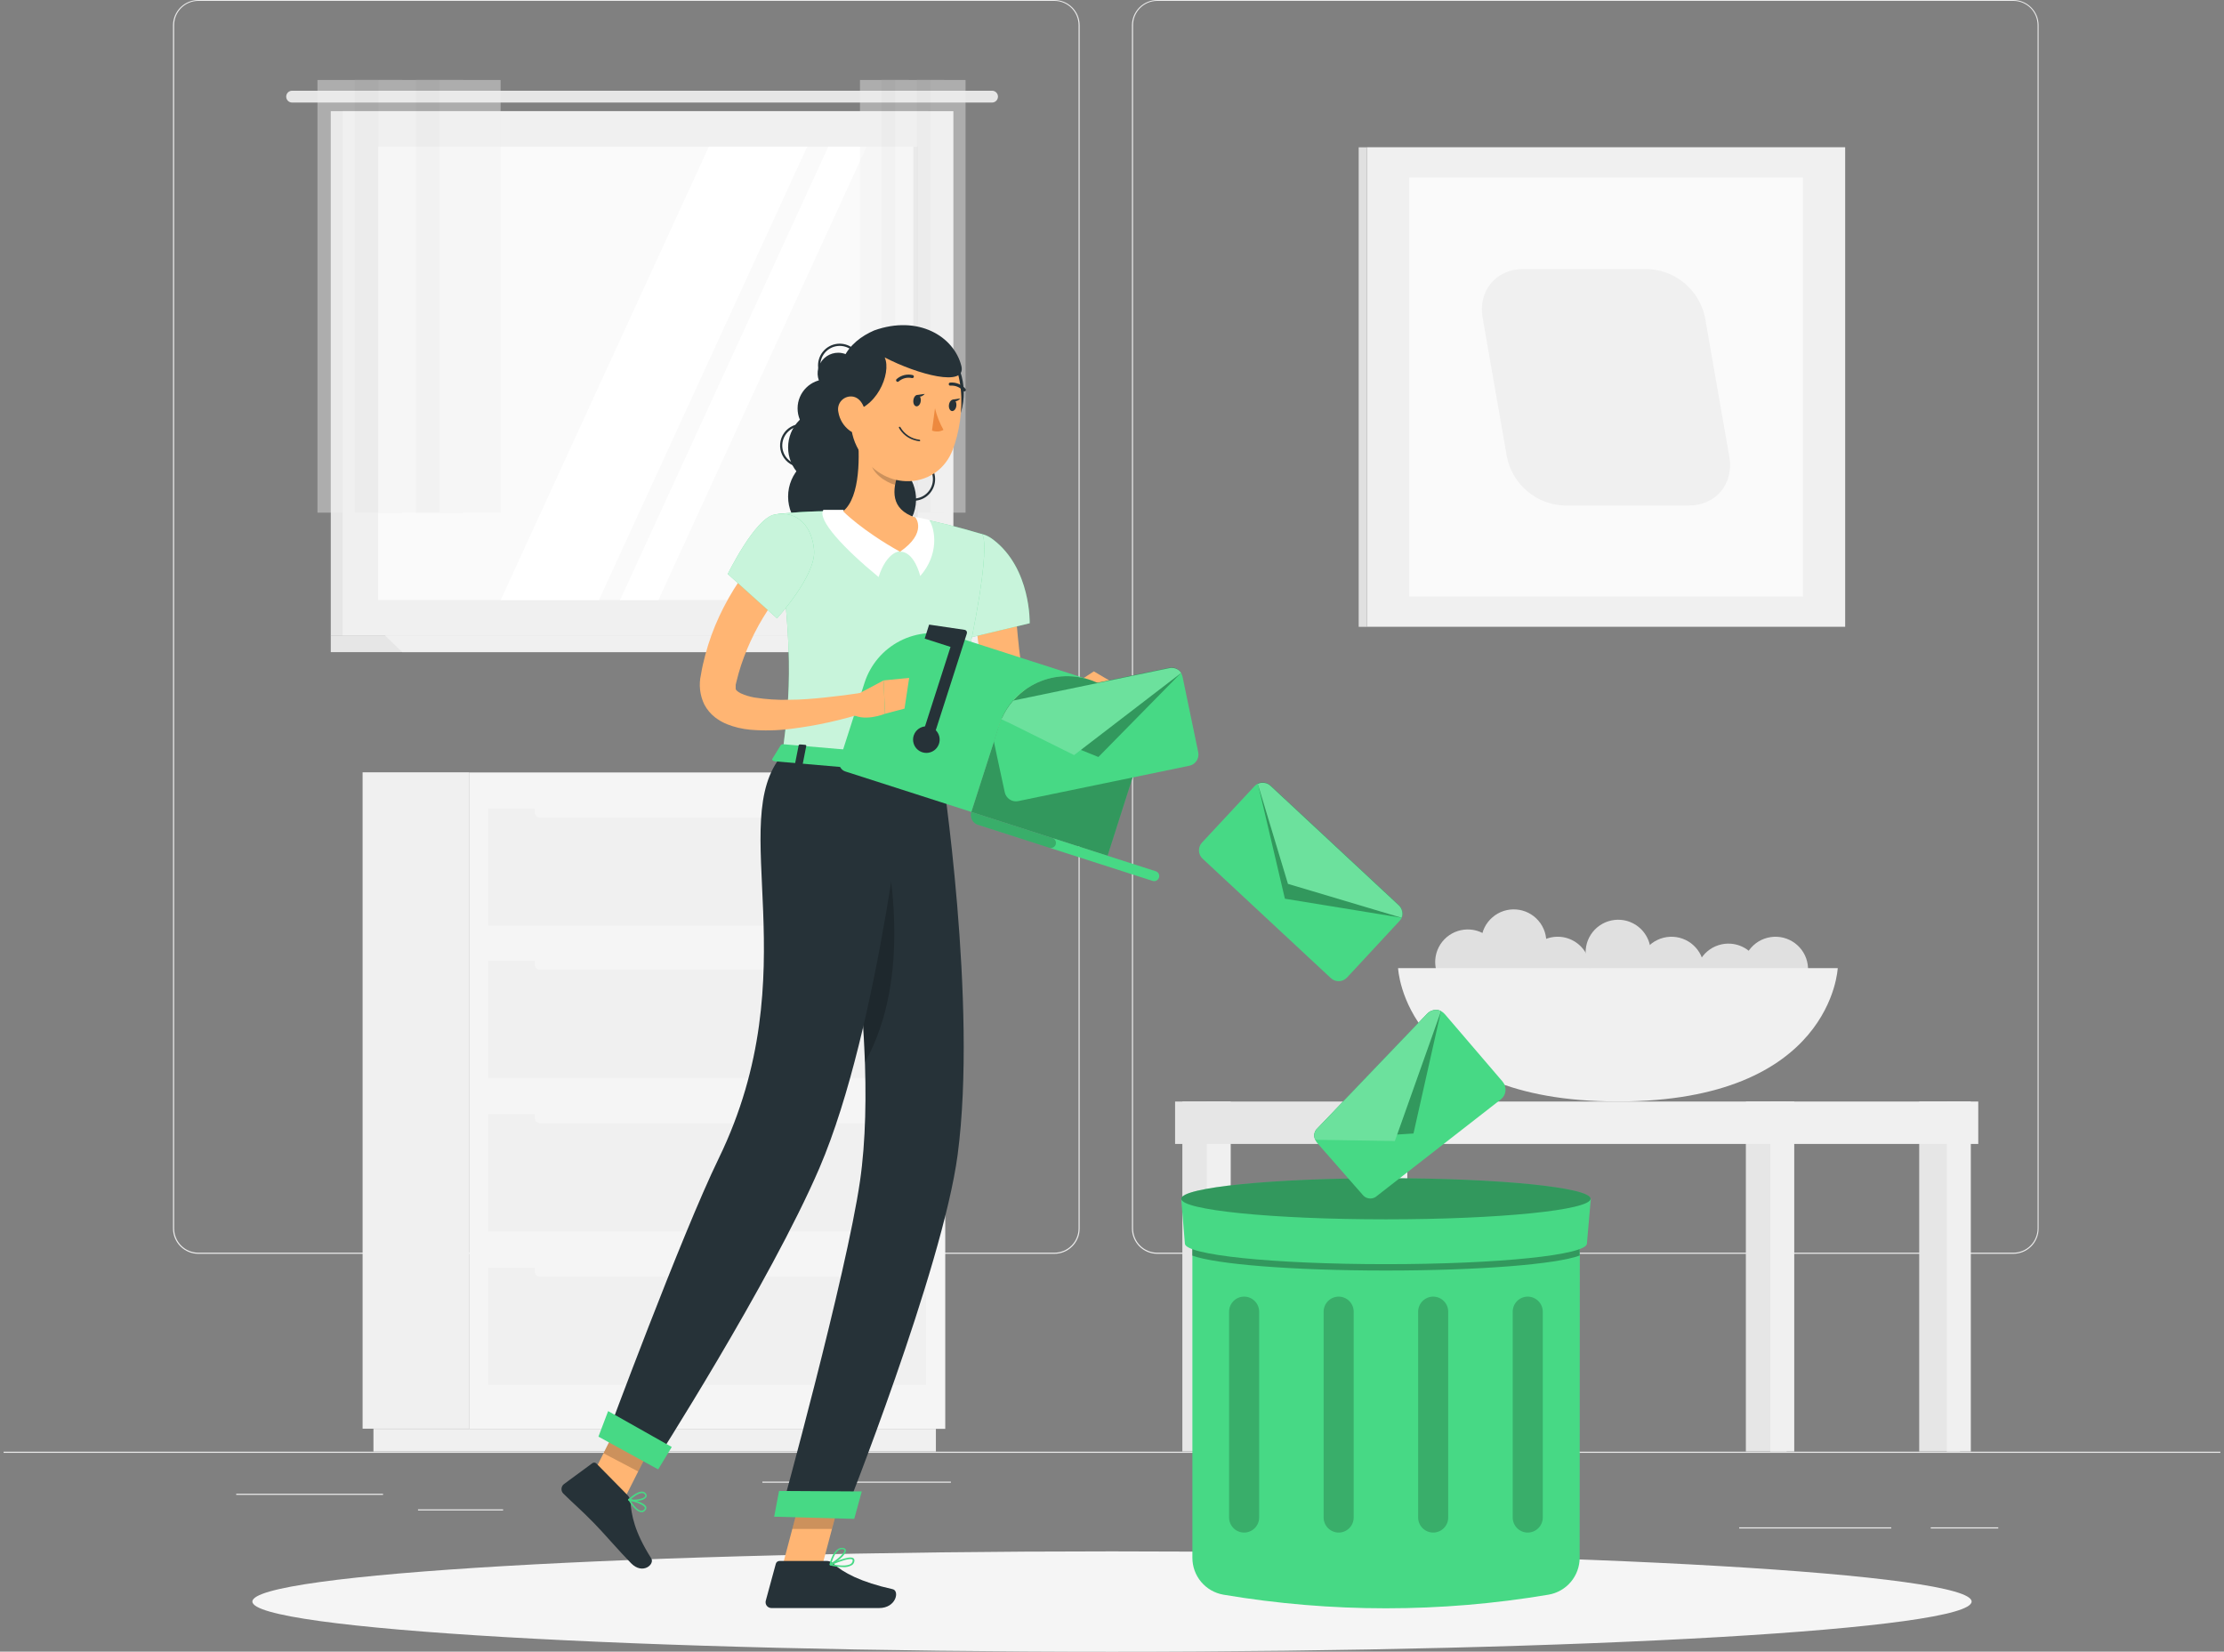 <svg width="136" height="101" viewBox="0 0 136 101" fill="none" xmlns="http://www.w3.org/2000/svg">
<rect x="0" y="0" width="136" height="101" fill="#808080" stroke="none"/>
<path d="M135.779 88.773H0.221V88.841H135.779V88.773Z" fill="#EBEBEB"/>
<path d="M23.423 91.344H14.444V91.412H23.423V91.344Z" fill="#EBEBEB"/>
<path d="M58.15 90.602H46.62V90.669H58.15V90.602Z" fill="#EBEBEB"/>
<path d="M30.765 92.297H25.562V92.365H30.765V92.297Z" fill="#EBEBEB"/>
<path d="M122.196 93.398H118.067V93.466H122.196V93.398Z" fill="#EBEBEB"/>
<path d="M115.651 93.398H106.354V93.466H115.651V93.398Z" fill="#EBEBEB"/>
<path d="M90.185 91.461H83.725V91.529H90.185V91.461Z" fill="#EBEBEB"/>
<path d="M64.475 76.672H12.128C11.718 76.672 11.324 76.509 11.034 76.218C10.743 75.928 10.58 75.534 10.58 75.124V1.535C10.584 1.126 10.748 0.736 11.038 0.449C11.328 0.161 11.72 -1.56505e-05 12.128 1.13938e-09H64.475C64.886 1.13938e-09 65.28 0.163 65.57 0.453C65.86 0.744 66.023 1.137 66.023 1.548V75.124C66.023 75.534 65.86 75.928 65.57 76.218C65.28 76.509 64.886 76.672 64.475 76.672ZM12.128 0.054C11.736 0.055 11.36 0.211 11.082 0.489C10.805 0.766 10.649 1.142 10.648 1.535V75.124C10.649 75.516 10.805 75.892 11.082 76.17C11.36 76.447 11.736 76.603 12.128 76.604H64.475C64.868 76.603 65.244 76.447 65.521 76.17C65.799 75.892 65.955 75.516 65.956 75.124V1.535C65.955 1.142 65.799 0.766 65.521 0.489C65.244 0.211 64.868 0.055 64.475 0.054H12.128Z" fill="#EBEBEB"/>
<path d="M123.12 76.672H70.768C70.357 76.671 69.964 76.508 69.674 76.218C69.384 75.927 69.22 75.534 69.22 75.124V1.535C69.224 1.127 69.389 0.737 69.679 0.449C69.969 0.162 70.36 0.001 70.768 0H123.12C123.528 0.001 123.918 0.163 124.207 0.451C124.496 0.738 124.66 1.127 124.663 1.535V75.124C124.663 75.533 124.501 75.926 124.212 76.216C123.922 76.507 123.53 76.67 123.12 76.672ZM70.768 0.054C70.375 0.055 69.999 0.211 69.722 0.489C69.444 0.766 69.288 1.142 69.287 1.535V75.124C69.288 75.516 69.444 75.892 69.722 76.17C69.999 76.447 70.375 76.603 70.768 76.604H123.12C123.513 76.603 123.889 76.447 124.166 76.17C124.444 75.892 124.6 75.516 124.601 75.124V1.535C124.6 1.142 124.444 0.766 124.166 0.489C123.889 0.211 123.513 0.055 123.12 0.054H70.768Z" fill="#EBEBEB"/>
<path d="M83.589 38.328L112.834 38.328V9.004L83.589 9.004V38.328Z" fill="#F0F0F0"/>
<path d="M83.589 9.008H83.085V38.332H83.589V9.008Z" fill="#E0E0E0"/>
<path d="M86.173 36.477H110.253V10.856L86.173 10.856V36.477Z" fill="#FAFAFA"/>
<path d="M95.653 30.912H103.28C104.934 30.912 106.04 29.573 105.75 27.93L104.267 19.435C104.102 18.613 103.664 17.872 103.024 17.33C102.384 16.789 101.58 16.48 100.742 16.453H93.135C91.481 16.453 90.375 17.792 90.665 19.435L92.148 27.93C92.311 28.748 92.746 29.488 93.383 30.03C94.019 30.571 94.819 30.882 95.653 30.912Z" fill="#F0F0F0"/>
<path d="M28.68 47.227H22.173V87.365H28.68V47.227Z" fill="#F0F0F0"/>
<path d="M57.231 87.375H22.837V88.76H57.231V87.375Z" fill="#F0F0F0"/>
<path d="M28.68 87.375H57.803L57.803 47.236L28.68 47.236L28.68 87.375Z" fill="#F5F5F5"/>
<path d="M29.851 75.297H56.632V68.129H29.851V75.297Z" fill="#F0F0F0"/>
<path d="M29.851 84.688H56.632V77.519H29.851V84.688Z" fill="#F0F0F0"/>
<path d="M53.462 67.695H33.02C32.843 67.695 32.7 67.838 32.7 68.015V68.36C32.7 68.536 32.843 68.68 33.02 68.68H53.462C53.639 68.68 53.782 68.536 53.782 68.36V68.015C53.782 67.838 53.639 67.695 53.462 67.695Z" fill="#F5F5F5"/>
<path d="M53.462 77.086H33.02C32.843 77.086 32.7 77.229 32.7 77.406V77.75C32.7 77.927 32.843 78.07 33.02 78.07H53.462C53.639 78.07 53.782 77.927 53.782 77.75V77.406C53.782 77.229 53.639 77.086 53.462 77.086Z" fill="#F5F5F5"/>
<path d="M29.851 56.609H56.632V49.441H29.851V56.609Z" fill="#F0F0F0"/>
<path d="M29.851 65.922H56.632V58.754H29.851V65.922Z" fill="#F0F0F0"/>
<path d="M53.462 49.008H33.02C32.843 49.008 32.7 49.151 32.7 49.328V49.672C32.7 49.849 32.843 49.992 33.02 49.992H53.462C53.639 49.992 53.782 49.849 53.782 49.672V49.328C53.782 49.151 53.639 49.008 53.462 49.008Z" fill="#F5F5F5"/>
<path d="M53.462 58.312H33.02C32.843 58.312 32.7 58.456 32.7 58.632V58.977C32.7 59.153 32.843 59.297 33.02 59.297H53.462C53.639 59.297 53.782 59.153 53.782 58.977V58.632C53.782 58.456 53.639 58.312 53.462 58.312Z" fill="#F5F5F5"/>
<path d="M56.749 6.797H20.227V38.859H56.749V6.797Z" fill="#E6E6E6"/>
<path d="M60.664 5.547H17.863C17.815 5.547 17.768 5.556 17.724 5.575C17.68 5.593 17.64 5.62 17.607 5.653C17.573 5.687 17.547 5.727 17.529 5.771C17.511 5.815 17.502 5.863 17.502 5.91C17.502 6.006 17.54 6.098 17.608 6.165C17.675 6.233 17.767 6.271 17.863 6.271H60.664C60.76 6.271 60.852 6.233 60.92 6.165C60.988 6.098 61.026 6.006 61.027 5.91C61.027 5.814 60.989 5.721 60.921 5.653C60.852 5.585 60.76 5.547 60.664 5.547Z" fill="#E6E6E6"/>
<path d="M58.3 6.797H20.951V38.859H58.3V6.797Z" fill="#F0F0F0"/>
<path d="M56.749 38.852H20.227V39.879H57.817L56.749 38.852Z" fill="#E6E6E6"/>
<path d="M60.88 38.852H23.534L24.6 39.879H61.949L60.88 38.852Z" fill="#F0F0F0"/>
<path d="M56.13 36.693V8.969L23.122 8.969V36.693H56.13Z" fill="#FAFAFA"/>
<path d="M30.616 36.693L43.347 8.969H49.361L36.626 36.693H30.616Z" fill="white"/>
<path d="M37.917 36.693L50.651 8.969H52.994L40.262 36.693H37.917Z" fill="white"/>
<path d="M56.13 36.693V8.969H55.854V36.693H56.13Z" fill="#E6E6E6"/>
<g opacity="0.4">
<path d="M23.146 4.891H19.413V31.349H23.146V4.891Z" fill="#F0F0F0"/>
<path d="M24.602 4.891H21.693V31.349H24.602V4.891Z" fill="#E6E6E6"/>
<path d="M26.88 4.891H23.146V31.349H26.88V4.891Z" fill="#F0F0F0"/>
<path d="M28.335 4.891H25.426V31.349H28.335V4.891Z" fill="#E6E6E6"/>
<path d="M30.613 4.891H26.88V31.349H30.613V4.891Z" fill="#F0F0F0"/>
</g>
<g opacity="0.4">
<path d="M54.742 4.891H52.589V31.349H54.742V4.891Z" fill="#F0F0F0"/>
<path d="M55.577 4.891H53.902V31.349H55.577V4.891Z" fill="#E6E6E6"/>
<path d="M56.892 4.891H54.739V31.349H56.892V4.891Z" fill="#F0F0F0"/>
<path d="M57.73 4.891H56.054V31.349H57.73V4.891Z" fill="#E6E6E6"/>
<path d="M59.045 4.891H56.892V31.349H59.045V4.891Z" fill="#F0F0F0"/>
</g>
<path d="M96.969 58.071C96.937 58.463 97.022 58.856 97.213 59.2C97.404 59.543 97.693 59.823 98.043 60.002C98.393 60.182 98.789 60.254 99.18 60.209C99.571 60.164 99.939 60.004 100.239 59.749C100.539 59.495 100.757 59.157 100.865 58.779C100.973 58.4 100.967 57.998 100.847 57.624C100.726 57.249 100.498 56.919 100.19 56.674C99.882 56.429 99.508 56.281 99.116 56.249C98.59 56.206 98.068 56.374 97.665 56.715C97.263 57.057 97.012 57.544 96.969 58.071Z" fill="#E0E0E0"/>
<path d="M102.502 61.247C103.591 61.086 104.344 60.074 104.184 58.985C104.024 57.896 103.011 57.144 101.922 57.304C100.833 57.464 100.081 58.476 100.241 59.565C100.401 60.654 101.413 61.407 102.502 61.247Z" fill="#E0E0E0"/>
<path d="M103.712 59.532C103.68 59.924 103.765 60.317 103.956 60.661C104.147 61.005 104.436 61.284 104.786 61.464C105.137 61.643 105.532 61.715 105.923 61.67C106.314 61.625 106.683 61.465 106.983 61.211C107.283 60.956 107.5 60.618 107.609 60.24C107.717 59.862 107.71 59.46 107.59 59.085C107.47 58.711 107.241 58.38 106.933 58.135C106.625 57.89 106.251 57.742 105.859 57.71C105.598 57.688 105.336 57.718 105.087 57.798C104.837 57.878 104.606 58.006 104.407 58.175C104.207 58.344 104.043 58.551 103.924 58.784C103.805 59.017 103.732 59.271 103.712 59.532Z" fill="#E0E0E0"/>
<path d="M93.268 59.11C93.236 59.502 93.321 59.895 93.513 60.239C93.704 60.582 93.993 60.862 94.343 61.041C94.693 61.221 95.089 61.293 95.48 61.248C95.87 61.203 96.239 61.043 96.539 60.788C96.839 60.534 97.057 60.196 97.165 59.818C97.273 59.439 97.267 59.038 97.147 58.663C97.026 58.288 96.798 57.958 96.49 57.713C96.181 57.468 95.808 57.32 95.415 57.288C94.889 57.245 94.368 57.413 93.965 57.755C93.562 58.096 93.312 58.584 93.268 59.11Z" fill="#E0E0E0"/>
<path d="M108.863 61.247C109.951 61.086 110.704 60.074 110.544 58.985C110.384 57.896 109.371 57.144 108.283 57.304C107.194 57.464 106.441 58.476 106.601 59.565C106.761 60.654 107.774 61.407 108.863 61.247Z" fill="#E0E0E0"/>
<path d="M93.863 59.117C94.699 58.401 94.797 57.143 94.082 56.307C93.367 55.47 92.109 55.372 91.272 56.088C90.436 56.803 90.338 58.061 91.053 58.897C91.768 59.734 93.026 59.832 93.863 59.117Z" fill="#E0E0E0"/>
<path d="M87.77 58.664C87.738 59.057 87.823 59.449 88.014 59.793C88.206 60.137 88.495 60.416 88.844 60.596C89.195 60.776 89.59 60.848 89.981 60.803C90.372 60.758 90.741 60.598 91.041 60.343C91.341 60.089 91.558 59.751 91.667 59.372C91.775 58.994 91.768 58.592 91.648 58.218C91.528 57.843 91.299 57.512 90.991 57.267C90.683 57.023 90.309 56.875 89.917 56.843C89.391 56.8 88.869 56.968 88.466 57.309C88.064 57.651 87.813 58.138 87.77 58.664Z" fill="#E0E0E0"/>
<path d="M85.495 59.203C85.495 59.203 85.836 67.356 98.937 67.356C112.037 67.356 112.379 59.203 112.379 59.203H85.495Z" fill="#F0F0F0"/>
<path d="M119.854 67.352H117.362V88.756H119.854V67.352Z" fill="#E6E6E6"/>
<path d="M120.518 67.352H119.052V88.756H120.518V67.352Z" fill="#F0F0F0"/>
<path d="M109.253 67.352H106.761V88.756H109.253V67.352Z" fill="#E6E6E6"/>
<path d="M109.72 67.352H108.253V88.756H109.72V67.352Z" fill="#F0F0F0"/>
<path d="M85.603 69.953H120.973V67.359H85.603V69.953Z" fill="#F0F0F0"/>
<path d="M74.794 67.352H72.302V88.756H74.794V67.352Z" fill="#E6E6E6"/>
<path d="M75.26 67.352H73.793V88.756H75.26V67.352Z" fill="#F0F0F0"/>
<path d="M71.858 69.953H84.538V67.359H71.858V69.953Z" fill="#E6E6E6"/>
<path d="M85.392 67.352H82.9V88.756H85.392V67.352Z" fill="#E6E6E6"/>
<path d="M86.059 67.352H84.592V88.756H86.059V67.352Z" fill="#F0F0F0"/>
<path d="M68 101.005C97.032 101.005 120.567 99.631 120.567 97.936C120.567 96.241 97.032 94.867 68 94.867C38.968 94.867 15.433 96.241 15.433 97.936C15.433 99.631 38.968 101.005 68 101.005Z" fill="#F5F5F5"/>
<path d="M96.598 95.257C96.598 95.799 96.406 96.323 96.056 96.737C95.707 97.151 95.221 97.427 94.687 97.516C88.109 98.626 81.392 98.626 74.814 97.516C74.282 97.424 73.799 97.147 73.452 96.734C73.104 96.32 72.915 95.797 72.916 95.257V73.297H96.609L96.598 95.257Z" fill="#47d985"/>
<path opacity="0.3" d="M72.902 73.695V76.778C74.328 77.307 79.01 77.694 84.75 77.694C90.489 77.694 95.18 77.307 96.597 76.778V73.695H72.902Z" fill="black"/>
<path d="M97.042 76.043C97.042 76.74 91.663 77.304 84.75 77.304C77.836 77.304 72.457 76.74 72.457 76.043L72.232 73.305H97.281L97.042 76.043Z" fill="#47d985"/>
<path d="M84.75 74.563C91.663 74.563 97.267 74 97.267 73.305C97.267 72.61 91.663 72.047 84.75 72.047C77.837 72.047 72.232 72.61 72.232 73.305C72.232 74 77.837 74.563 84.75 74.563Z" fill="#47d985"/>
<path opacity="0.3" d="M84.75 74.563C91.663 74.563 97.267 74 97.267 73.305C97.267 72.61 91.663 72.047 84.75 72.047C77.837 72.047 72.232 72.61 72.232 73.305C72.232 74 77.837 74.563 84.75 74.563Z" fill="black"/>
<path opacity="0.2" d="M76.08 93.718C75.836 93.717 75.603 93.62 75.431 93.448C75.258 93.276 75.161 93.042 75.161 92.799V80.208C75.161 79.965 75.258 79.731 75.431 79.559C75.603 79.387 75.836 79.29 76.08 79.289C76.323 79.29 76.556 79.388 76.728 79.56C76.9 79.732 76.997 79.965 76.999 80.208V92.799C76.997 93.042 76.9 93.275 76.728 93.447C76.556 93.619 76.323 93.716 76.08 93.718Z" fill="black"/>
<path opacity="0.2" d="M93.423 93.718C93.18 93.717 92.946 93.62 92.774 93.448C92.602 93.276 92.505 93.042 92.504 92.799V80.208C92.505 79.965 92.602 79.731 92.774 79.559C92.946 79.387 93.18 79.29 93.423 79.289C93.666 79.29 93.899 79.388 94.071 79.56C94.243 79.732 94.341 79.965 94.342 80.208V92.799C94.341 93.042 94.243 93.275 94.071 93.447C93.899 93.619 93.666 93.716 93.423 93.718Z" fill="black"/>
<path opacity="0.2" d="M87.64 93.718C87.397 93.716 87.164 93.619 86.992 93.447C86.82 93.275 86.723 93.042 86.721 92.799V80.208C86.723 79.965 86.82 79.732 86.992 79.56C87.164 79.388 87.397 79.29 87.64 79.289C87.884 79.29 88.117 79.387 88.289 79.559C88.462 79.731 88.559 79.965 88.559 80.208V92.799C88.559 93.042 88.462 93.276 88.289 93.448C88.117 93.62 87.884 93.717 87.64 93.718Z" fill="black"/>
<path opacity="0.2" d="M81.86 93.718C81.617 93.716 81.384 93.619 81.212 93.447C81.04 93.275 80.942 93.042 80.941 92.799V80.208C80.942 79.965 81.04 79.732 81.212 79.56C81.384 79.388 81.617 79.29 81.86 79.289C82.103 79.29 82.337 79.387 82.509 79.559C82.681 79.731 82.778 79.965 82.779 80.208V92.799C82.778 93.042 82.681 93.276 82.509 93.448C82.337 93.62 82.103 93.717 81.86 93.718Z" fill="black"/>
<path d="M52.514 22.828C52.514 23.077 52.44 23.32 52.302 23.527C52.164 23.734 51.967 23.895 51.737 23.991C51.508 24.086 51.255 24.111 51.011 24.062C50.767 24.014 50.542 23.894 50.367 23.718C50.191 23.542 50.071 23.318 50.022 23.074C49.974 22.83 49.999 22.577 50.094 22.347C50.189 22.117 50.35 21.921 50.557 21.782C50.764 21.644 51.007 21.57 51.256 21.57C51.59 21.57 51.91 21.703 52.146 21.939C52.382 22.175 52.514 22.495 52.514 22.828Z" fill="#263238"/>
<path d="M50.245 23.008C50.233 23.009 50.221 23.005 50.21 22.999C50.2 22.993 50.191 22.984 50.185 22.973C50.102 22.82 50.05 22.652 50.032 22.48C50.014 22.307 50.029 22.132 50.079 21.965C50.128 21.798 50.209 21.643 50.319 21.508C50.428 21.372 50.563 21.26 50.716 21.177C50.868 21.094 51.036 21.041 51.209 21.023C51.382 21.005 51.557 21.021 51.723 21.07C51.89 21.119 52.046 21.201 52.181 21.31C52.316 21.419 52.429 21.554 52.512 21.707C52.52 21.723 52.521 21.741 52.516 21.758C52.511 21.775 52.5 21.79 52.485 21.799C52.477 21.803 52.468 21.806 52.459 21.807C52.45 21.808 52.441 21.807 52.433 21.805C52.424 21.802 52.416 21.798 52.409 21.792C52.402 21.787 52.397 21.78 52.392 21.772C52.242 21.495 51.987 21.289 51.685 21.2C51.383 21.111 51.057 21.145 50.781 21.296C50.504 21.447 50.298 21.701 50.209 22.003C50.12 22.306 50.154 22.631 50.305 22.908C50.309 22.916 50.312 22.924 50.313 22.933C50.314 22.942 50.313 22.951 50.31 22.96C50.308 22.968 50.304 22.976 50.298 22.983C50.292 22.99 50.286 22.996 50.278 23C50.268 23.005 50.257 23.008 50.245 23.008Z" fill="#263238"/>
<path d="M49.023 28.571C48.778 28.57 48.538 28.501 48.329 28.372C48.121 28.243 47.953 28.058 47.843 27.839C47.733 27.62 47.686 27.375 47.707 27.131C47.728 26.887 47.817 26.653 47.962 26.456C48.066 26.317 48.197 26.2 48.346 26.111C48.495 26.022 48.661 25.963 48.833 25.939C48.842 25.937 48.85 25.937 48.859 25.939C48.868 25.941 48.876 25.945 48.883 25.951C48.89 25.956 48.896 25.963 48.901 25.97C48.905 25.978 48.908 25.987 48.909 25.995C48.911 26.013 48.906 26.031 48.896 26.045C48.885 26.059 48.869 26.069 48.852 26.071C48.54 26.117 48.259 26.285 48.071 26.537C47.883 26.79 47.803 27.107 47.849 27.419C47.894 27.73 48.062 28.011 48.315 28.199C48.567 28.387 48.884 28.468 49.196 28.422C49.214 28.419 49.232 28.423 49.247 28.434C49.262 28.445 49.272 28.461 49.275 28.479C49.278 28.497 49.273 28.515 49.263 28.53C49.252 28.545 49.236 28.555 49.218 28.558C49.153 28.566 49.088 28.571 49.023 28.571Z" fill="#263238"/>
<path d="M55.857 30.625C55.603 30.625 55.354 30.55 55.142 30.411C55.126 30.401 55.116 30.385 55.112 30.368C55.108 30.35 55.111 30.331 55.12 30.316C55.13 30.301 55.146 30.291 55.163 30.288C55.181 30.284 55.199 30.288 55.215 30.297C55.479 30.468 55.8 30.528 56.109 30.462C56.417 30.397 56.686 30.212 56.858 29.947C57.029 29.683 57.089 29.361 57.023 29.053C56.958 28.745 56.772 28.476 56.508 28.304C56.493 28.294 56.482 28.279 56.478 28.261C56.474 28.244 56.477 28.225 56.486 28.209C56.497 28.195 56.512 28.185 56.53 28.181C56.547 28.177 56.566 28.181 56.581 28.19C56.875 28.382 57.081 28.682 57.154 29.025C57.227 29.368 57.162 29.726 56.971 30.02C56.878 30.167 56.755 30.293 56.612 30.392C56.469 30.491 56.307 30.56 56.136 30.595C56.045 30.614 55.951 30.625 55.857 30.625Z" fill="#263238"/>
<path d="M50.551 26.752C51.534 26.752 52.33 25.956 52.33 24.974C52.33 23.992 51.534 23.195 50.551 23.195C49.569 23.195 48.773 23.992 48.773 24.974C48.773 25.956 49.569 26.752 50.551 26.752Z" fill="#263238"/>
<path d="M52.221 29.027C53.142 28.106 53.142 26.613 52.221 25.692C51.3 24.77 49.806 24.77 48.885 25.692C47.964 26.613 47.964 28.106 48.885 29.027C49.806 29.948 51.3 29.948 52.221 29.027Z" fill="#263238"/>
<path d="M50.801 32.974C52.241 32.974 53.409 31.806 53.409 30.366C53.409 28.925 52.241 27.758 50.801 27.758C49.361 27.758 48.193 28.925 48.193 30.366C48.193 31.806 49.361 32.974 50.801 32.974Z" fill="#263238"/>
<path d="M55.948 31.136C56.279 29.735 55.411 28.33 54.009 27.999C52.607 27.668 51.203 28.536 50.872 29.938C50.541 31.34 51.409 32.745 52.811 33.076C54.213 33.407 55.617 32.538 55.948 31.136Z" fill="#263238"/>
<path d="M62.061 35.909C62.061 36.12 62.061 36.389 62.08 36.633C62.099 36.877 62.099 37.137 62.115 37.389C62.15 37.893 62.185 38.403 62.24 38.91C62.337 39.928 62.474 40.941 62.649 41.949C62.695 42.199 62.736 42.454 62.787 42.703L62.907 43.318C62.936 43.416 62.907 43.397 62.869 43.394C62.831 43.392 62.869 43.443 63.029 43.443C63.438 43.402 63.837 43.287 64.205 43.104C64.422 43.007 64.644 42.901 64.867 42.787C65.089 42.673 65.314 42.543 65.517 42.429L66.309 43.343C66.12 43.559 65.919 43.765 65.707 43.958C65.498 44.157 65.278 44.343 65.046 44.514C64.803 44.697 64.546 44.861 64.278 45.005C63.974 45.171 63.647 45.294 63.308 45.368C63.099 45.414 62.885 45.432 62.671 45.422C62.41 45.407 62.154 45.343 61.917 45.233C61.665 45.114 61.441 44.944 61.258 44.734C61.102 44.551 60.974 44.345 60.879 44.124C60.805 43.954 60.745 43.779 60.7 43.6L60.594 43.205C60.518 42.934 60.456 42.676 60.391 42.41C60.137 41.344 59.941 40.266 59.805 39.178C59.737 38.636 59.683 38.094 59.651 37.538C59.634 37.267 59.621 36.996 59.612 36.709C59.604 36.421 59.612 36.166 59.612 35.844L62.061 35.909Z" fill="#FFB573"/>
<path d="M60.745 33.005C63.058 34.776 62.966 38.113 62.966 38.113L58.828 39.103C58.828 39.103 57.56 35.746 58.075 34.518C58.611 33.238 59.444 32.008 60.745 33.005Z" fill="#47d985"/>
<path opacity="0.7" d="M60.745 33.005C63.058 34.776 62.966 38.113 62.966 38.113L58.828 39.103C58.828 39.103 57.56 35.746 58.075 34.518C58.611 33.238 59.444 32.008 60.745 33.005Z" fill="white"/>
<path d="M65.363 42.759L66.046 41.609L67.759 43.442C67.759 43.442 66.531 44.228 65.257 43.667L65.363 42.759Z" fill="#FFB573"/>
<path d="M66.889 41.055L69.088 42.351L67.759 43.438L66.046 41.605L66.889 41.055Z" fill="#FFB573"/>
<path d="M47.8 95.953L50.164 96.181L51.633 90.642L49.267 90.414L47.8 95.953Z" fill="#FFB573"/>
<path d="M35.681 91.294L37.803 92.406L40.328 87.401L38.205 86.289L35.681 91.294Z" fill="#FFB573"/>
<path d="M38.37 91.425L36.472 89.497C36.441 89.463 36.398 89.442 36.352 89.438C36.306 89.434 36.26 89.447 36.223 89.475L34.48 90.758C34.437 90.792 34.403 90.834 34.378 90.882C34.353 90.931 34.339 90.984 34.336 91.038C34.333 91.092 34.341 91.146 34.36 91.197C34.379 91.248 34.409 91.294 34.447 91.332C35.12 91.994 35.477 92.279 36.312 93.127C36.828 93.648 37.885 94.876 38.595 95.597C39.306 96.318 40.054 95.654 39.823 95.291C38.788 93.664 38.614 92.642 38.549 91.815C38.537 91.668 38.474 91.529 38.37 91.425Z" fill="#263238"/>
<path d="M50.533 95.453H47.667C47.616 95.454 47.566 95.471 47.525 95.502C47.485 95.534 47.455 95.577 47.442 95.627L46.829 97.88C46.814 97.933 46.811 97.99 46.822 98.044C46.832 98.099 46.855 98.151 46.889 98.195C46.924 98.239 46.968 98.274 47.018 98.298C47.068 98.322 47.123 98.334 47.179 98.333C48.185 98.333 48.662 98.333 49.917 98.333H53.759C54.803 98.333 55.022 97.278 54.589 97.18C52.653 96.752 51.536 96.161 50.939 95.597C50.826 95.5 50.681 95.449 50.533 95.453Z" fill="#263238"/>
<path opacity="0.2" d="M51.631 90.642L50.874 93.497H48.448L49.264 90.414L51.631 90.642Z" fill="black"/>
<path opacity="0.2" d="M38.202 86.289L40.328 87.403L39.026 89.982L36.901 88.867L38.202 86.289Z" fill="black"/>
<path d="M60.046 32.66C60.046 32.66 61.092 33.118 57.584 46.999L47.84 46.156C48.347 42.206 48.561 39.76 47.371 31.456C48.76 31.293 50.159 31.23 51.557 31.269C53.039 31.291 54.518 31.419 55.982 31.651C57.353 31.918 58.709 32.255 60.046 32.66Z" fill="#47d985"/>
<path opacity="0.7" d="M60.046 32.66C60.046 32.66 61.092 33.118 57.584 46.999L47.84 46.156C48.347 42.206 48.561 39.76 47.371 31.456C48.76 31.293 50.159 31.23 51.557 31.269C53.039 31.291 54.518 31.419 55.982 31.651C57.353 31.918 58.709 32.255 60.046 32.66Z" fill="white"/>
<path d="M51.557 31.18C51.557 31.18 51.015 31.18 50.35 31.18C49.957 31.784 51.617 33.549 53.726 35.284C54.236 33.704 55.038 33.709 55.038 33.709L51.557 31.18Z" fill="white"/>
<path d="M55.979 31.617C55.979 31.617 56.226 31.652 56.817 31.788C57.207 32.393 57.427 33.905 56.275 35.223C55.822 33.596 55.041 33.743 55.041 33.743L55.979 31.617Z" fill="white"/>
<path d="M52.425 26.32C52.582 27.768 52.633 30.387 51.557 31.265C51.557 31.265 52.707 32.442 55.038 33.738C56.73 32.567 55.982 31.648 55.982 31.648C54.425 31.133 54.569 29.959 54.941 28.874L52.425 26.32Z" fill="#FFB573"/>
<path opacity="0.2" d="M53.452 27.359L54.941 28.869C54.849 29.12 54.78 29.379 54.735 29.642C54.138 29.504 53.271 28.88 53.26 28.241C53.27 27.938 53.335 27.639 53.452 27.359Z" fill="black"/>
<path d="M58.015 21.602C59.013 22.485 59.306 24.638 58.357 26.099C58.072 24.618 57.957 23.109 58.015 21.602Z" fill="#263238"/>
<path d="M52.121 23.279C51.948 25.662 51.826 26.668 52.856 28.043C54.407 30.111 57.373 29.799 58.254 27.517C59.048 25.459 59.198 21.907 57.01 20.655C56.529 20.374 55.984 20.221 55.428 20.212C54.871 20.201 54.321 20.335 53.831 20.598C53.34 20.861 52.925 21.246 52.626 21.715C52.327 22.185 52.153 22.723 52.121 23.279Z" fill="#FFB573"/>
<path d="M51.804 25.201C53.566 25.133 54.542 22.829 54.1 21.856C56.098 22.897 59.124 23.715 58.788 22.376C58.335 20.568 56.147 19.242 53.455 20.207C51.896 20.885 50.562 22.376 51.804 25.201Z" fill="#263238"/>
<path d="M51.267 25.201C51.342 25.656 51.593 26.064 51.966 26.337C52.465 26.692 52.921 26.296 52.956 25.718C52.988 25.195 52.769 24.382 52.183 24.257C52.055 24.232 51.922 24.239 51.798 24.278C51.673 24.317 51.56 24.386 51.468 24.48C51.377 24.574 51.311 24.689 51.276 24.815C51.241 24.941 51.238 25.073 51.267 25.201Z" fill="#FFB573"/>
<path d="M57.584 46.998C57.584 46.998 59.788 61.381 58.56 70.62C57.63 77.602 51.63 92.665 51.63 92.665L47.734 92.559C47.734 92.559 51.758 77.959 52.59 72.225C54.013 62.406 50.448 46.391 50.448 46.391L57.584 46.998Z" fill="#263238"/>
<path opacity="0.2" d="M53.783 49.945L51.704 53.223C52.33 57.11 52.727 61.029 52.894 64.963C55.816 59.73 54.445 52.713 53.783 49.945Z" fill="black"/>
<path d="M52.238 92.88L47.341 92.747L47.639 91.172L52.699 91.202L52.238 92.88Z" fill="#47d985"/>
<path d="M55.453 46.834C55.453 46.834 53.826 62.759 50.109 71.424C47.103 78.419 39.934 89.608 39.934 89.608L37.071 87.933C37.071 87.933 41.68 75.491 43.955 70.828C49.505 59.395 44.343 50.223 47.84 46.156L55.453 46.834Z" fill="#263238"/>
<path d="M40.247 89.854L36.595 87.851L37.188 86.289L41.079 88.485L40.247 89.854Z" fill="#47d985"/>
<path d="M47.742 45.57L47.227 46.405C47.189 46.467 47.263 46.546 47.377 46.554L57.595 47.438C57.682 47.438 57.76 47.408 57.768 47.353L57.934 46.489C57.934 46.429 57.871 46.372 57.776 46.364L47.908 45.51C47.877 45.505 47.846 45.508 47.818 45.519C47.789 45.529 47.763 45.547 47.742 45.57Z" fill="#47d985"/>
<path d="M48.973 46.788L48.702 46.766C48.651 46.766 48.613 46.731 48.618 46.698L48.84 45.576C48.84 45.541 48.897 45.519 48.949 45.524L49.22 45.546C49.274 45.546 49.312 45.581 49.304 45.614L49.084 46.736C49.074 46.769 49.022 46.793 48.973 46.788Z" fill="#263238"/>
<path d="M56.844 47.475L56.573 47.453C56.519 47.453 56.481 47.418 56.489 47.386L56.711 46.263C56.711 46.231 56.765 46.206 56.817 46.212L57.088 46.233C57.14 46.233 57.178 46.269 57.172 46.301L56.95 47.424C56.944 47.462 56.885 47.48 56.844 47.475Z" fill="#263238"/>
<path d="M52.907 47.134L52.636 47.11C52.585 47.11 52.547 47.074 52.552 47.042L52.775 45.919C52.775 45.887 52.829 45.862 52.883 45.868L53.154 45.892C53.206 45.892 53.244 45.928 53.238 45.96L53.016 47.083C53.011 47.115 52.962 47.137 52.907 47.134Z" fill="#263238"/>
<path d="M55.854 24.467C55.827 24.659 55.909 24.83 56.033 24.846C56.158 24.863 56.283 24.722 56.304 24.529C56.326 24.337 56.248 24.166 56.123 24.15C55.998 24.133 55.879 24.274 55.854 24.467Z" fill="#263238"/>
<path d="M58.029 24.756C58.004 24.948 58.086 25.119 58.21 25.136C58.335 25.152 58.46 25.011 58.481 24.818C58.503 24.626 58.427 24.455 58.303 24.439C58.178 24.422 58.056 24.564 58.029 24.756Z" fill="#263238"/>
<path d="M58.24 24.438L58.723 24.367C58.723 24.367 58.441 24.695 58.24 24.438Z" fill="#263238"/>
<path d="M57.175 24.969C57.288 25.43 57.463 25.875 57.695 26.289C57.588 26.346 57.47 26.379 57.349 26.386C57.227 26.392 57.106 26.372 56.993 26.327L57.175 24.969Z" fill="#ED893E"/>
<path d="M55.865 26.901C55.484 26.777 55.164 26.512 54.97 26.161C54.965 26.15 54.965 26.137 54.969 26.126C54.973 26.114 54.981 26.105 54.992 26.099C55.004 26.093 55.017 26.092 55.029 26.096C55.041 26.1 55.051 26.109 55.057 26.12C55.178 26.332 55.346 26.512 55.549 26.645C55.752 26.779 55.984 26.863 56.226 26.89C56.238 26.89 56.249 26.895 56.258 26.904C56.267 26.913 56.272 26.924 56.272 26.936C56.272 26.949 56.267 26.96 56.258 26.969C56.249 26.978 56.238 26.983 56.226 26.983C56.103 26.969 55.982 26.942 55.865 26.901Z" fill="#263238"/>
<path d="M54.865 23.349C54.849 23.343 54.835 23.332 54.824 23.319C54.815 23.311 54.808 23.3 54.803 23.289C54.798 23.278 54.796 23.265 54.796 23.253C54.796 23.241 54.798 23.228 54.803 23.217C54.808 23.205 54.815 23.195 54.824 23.186C54.957 23.068 55.117 22.983 55.29 22.939C55.462 22.896 55.643 22.895 55.816 22.937C55.828 22.941 55.839 22.946 55.849 22.954C55.858 22.962 55.866 22.971 55.872 22.982C55.878 22.993 55.882 23.005 55.883 23.017C55.884 23.029 55.883 23.042 55.879 23.054C55.872 23.078 55.856 23.098 55.834 23.11C55.812 23.122 55.786 23.125 55.762 23.119C55.62 23.087 55.471 23.09 55.33 23.126C55.189 23.163 55.058 23.233 54.949 23.33C54.937 23.339 54.923 23.346 54.909 23.349C54.894 23.352 54.879 23.352 54.865 23.349Z" fill="#263238"/>
<path d="M58.943 23.932C58.929 23.926 58.916 23.918 58.905 23.907C58.81 23.796 58.69 23.708 58.555 23.652C58.419 23.595 58.273 23.572 58.127 23.582C58.114 23.585 58.102 23.585 58.089 23.582C58.077 23.58 58.065 23.575 58.055 23.567C58.044 23.56 58.036 23.55 58.03 23.539C58.023 23.528 58.02 23.516 58.018 23.504C58.014 23.479 58.02 23.453 58.035 23.433C58.05 23.413 58.072 23.399 58.097 23.395C58.274 23.379 58.452 23.406 58.617 23.473C58.781 23.54 58.928 23.645 59.043 23.78C59.056 23.796 59.064 23.815 59.065 23.836C59.066 23.856 59.061 23.876 59.05 23.893C59.038 23.91 59.022 23.924 59.003 23.93C58.983 23.937 58.962 23.938 58.943 23.932Z" fill="#263238"/>
<path d="M61.087 44.381C61.262 43.834 61.544 43.327 61.915 42.889C62.287 42.451 62.741 42.09 63.252 41.828C63.762 41.565 64.32 41.406 64.892 41.358C65.465 41.311 66.041 41.377 66.588 41.553C67.135 41.728 67.641 42.01 68.08 42.382C68.518 42.753 68.878 43.207 69.141 43.718C69.403 44.229 69.563 44.786 69.61 45.359C69.657 45.931 69.591 46.507 69.415 47.054L67.729 52.33L59.4 49.654L61.087 44.381Z" fill="#47d985"/>
<path opacity="0.3" d="M61.087 44.381C61.262 43.834 61.544 43.327 61.915 42.889C62.287 42.451 62.741 42.09 63.252 41.828C63.762 41.565 64.32 41.406 64.892 41.358C65.465 41.311 66.041 41.377 66.588 41.553C67.135 41.728 67.641 42.01 68.08 42.382C68.518 42.753 68.878 43.207 69.141 43.718C69.403 44.229 69.563 44.786 69.61 45.359C69.657 45.931 69.591 46.507 69.415 47.054L67.729 52.33L59.4 49.654L61.087 44.381Z" fill="black"/>
<path d="M52.869 41.747L51.346 46.491C51.324 46.559 51.315 46.631 51.321 46.703C51.326 46.774 51.346 46.844 51.379 46.908C51.412 46.972 51.457 47.028 51.511 47.074C51.566 47.121 51.63 47.156 51.698 47.177L59.398 49.65L61.09 44.385C61.445 43.281 62.223 42.364 63.254 41.834C64.285 41.304 65.484 41.206 66.588 41.56L58.37 38.919C57.266 38.566 56.066 38.665 55.035 39.195C54.004 39.725 53.225 40.643 52.869 41.747Z" fill="#47d985"/>
<path d="M57.001 45.345L59.124 38.737C59.131 38.714 59.133 38.689 59.13 38.664C59.127 38.64 59.119 38.616 59.105 38.595C59.092 38.574 59.075 38.556 59.054 38.542C59.034 38.528 59.01 38.519 58.986 38.515L56.817 38.195L56.546 39.052L58.126 39.559L56.337 45.128L57.001 45.345Z" fill="#263238"/>
<path d="M55.873 44.98C55.824 45.133 55.822 45.297 55.866 45.451C55.91 45.606 55.999 45.744 56.122 45.848C56.245 45.952 56.395 46.017 56.555 46.035C56.715 46.054 56.876 46.024 57.019 45.951C57.162 45.878 57.28 45.764 57.358 45.623C57.437 45.483 57.471 45.322 57.459 45.162C57.446 45.002 57.385 44.849 57.286 44.723C57.186 44.597 57.051 44.503 56.898 44.453C56.796 44.421 56.689 44.408 56.582 44.417C56.476 44.425 56.372 44.455 56.276 44.504C56.181 44.553 56.097 44.62 56.027 44.701C55.958 44.783 55.906 44.877 55.873 44.98Z" fill="#263238"/>
<path d="M59.8 50.437L70.482 53.867C70.52 53.879 70.561 53.884 70.602 53.881C70.643 53.878 70.682 53.866 70.719 53.848C70.755 53.829 70.787 53.803 70.814 53.772C70.84 53.741 70.86 53.705 70.872 53.666C70.885 53.627 70.89 53.586 70.887 53.545C70.884 53.505 70.873 53.465 70.854 53.428C70.835 53.392 70.81 53.36 70.778 53.334C70.747 53.307 70.71 53.288 70.671 53.276L59.398 49.656C59.348 49.813 59.362 49.983 59.437 50.13C59.513 50.276 59.643 50.387 59.8 50.437Z" fill="#47d985"/>
<path opacity="0.2" d="M59.8 50.437L64.165 51.839C64.204 51.851 64.245 51.856 64.285 51.853C64.326 51.85 64.366 51.839 64.403 51.82C64.439 51.801 64.472 51.776 64.498 51.745C64.525 51.713 64.545 51.677 64.558 51.638C64.582 51.56 64.575 51.475 64.538 51.402C64.5 51.328 64.435 51.273 64.357 51.248L59.398 49.656C59.348 49.813 59.362 49.983 59.437 50.13C59.513 50.276 59.643 50.387 59.8 50.437Z" fill="black"/>
<path d="M48.518 35.282L48.369 35.447L48.201 35.64C48.087 35.77 47.973 35.911 47.865 36.044C47.643 36.315 47.431 36.605 47.233 36.898C46.414 38.057 45.769 39.331 45.319 40.677C45.211 41.013 45.111 41.35 45.032 41.694C45.005 41.794 45.002 41.835 44.988 41.881C44.986 41.921 44.986 41.961 44.988 42C44.984 42.043 44.984 42.085 44.988 42.128C44.988 42.176 45.081 42.29 45.303 42.399C45.57 42.519 45.852 42.605 46.141 42.654C46.838 42.764 47.544 42.811 48.25 42.792C48.987 42.792 49.736 42.727 50.484 42.648C51.232 42.57 51.991 42.472 52.726 42.361L53.022 43.535C51.508 44.027 49.951 44.373 48.372 44.568C47.54 44.676 46.7 44.694 45.864 44.622C45.386 44.577 44.917 44.466 44.471 44.291C44.203 44.184 43.951 44.04 43.722 43.863C43.453 43.652 43.232 43.387 43.072 43.085C42.796 42.518 42.723 41.874 42.863 41.26C42.928 40.845 43.023 40.447 43.134 40.029C43.347 39.228 43.63 38.447 43.98 37.695C44.331 36.941 44.74 36.216 45.203 35.526C45.436 35.182 45.685 34.848 45.946 34.52C46.078 34.358 46.217 34.198 46.352 34.038L46.572 33.802C46.65 33.718 46.713 33.65 46.821 33.547L48.518 35.282Z" fill="#FFB573"/>
<path d="M52.135 42.615L54.032 41.609L54.116 43.648C54.116 43.648 52.761 44.209 51.985 43.591L52.135 42.615Z" fill="#FFB573"/>
<path d="M55.597 41.453L55.312 43.332L54.119 43.647L54.035 41.608L55.597 41.453Z" fill="#FFB573"/>
<path d="M47.371 31.462C46.176 31.674 44.503 35.101 44.503 35.101L47.515 37.812C47.515 37.812 49.909 35.198 49.782 33.642C49.673 32.327 48.892 31.191 47.371 31.462Z" fill="#47d985"/>
<path opacity="0.7" d="M47.371 31.462C46.176 31.674 44.503 35.101 44.503 35.101L47.515 37.812C47.515 37.812 49.909 35.198 49.782 33.642C49.673 32.327 48.892 31.191 47.371 31.462Z" fill="white"/>
<path d="M39.303 92.469C39.272 92.473 39.24 92.473 39.208 92.469C38.907 92.453 38.587 91.992 38.422 91.721C38.417 91.713 38.414 91.704 38.414 91.695C38.414 91.686 38.417 91.677 38.422 91.669C38.427 91.661 38.434 91.655 38.443 91.651C38.452 91.648 38.462 91.647 38.471 91.65C38.568 91.669 39.411 91.859 39.517 92.144C39.528 92.174 39.531 92.208 39.525 92.24C39.52 92.272 39.506 92.303 39.485 92.328C39.441 92.394 39.377 92.443 39.303 92.469ZM38.563 91.78C38.804 92.152 39.043 92.374 39.214 92.385C39.252 92.386 39.291 92.376 39.325 92.358C39.359 92.339 39.388 92.312 39.409 92.279C39.42 92.267 39.428 92.252 39.432 92.236C39.435 92.219 39.434 92.203 39.428 92.187C39.363 92.013 38.856 91.851 38.563 91.78Z" fill="#47d985"/>
<path d="M39.216 91.738C38.966 91.807 38.703 91.818 38.449 91.77C38.441 91.768 38.433 91.763 38.428 91.757C38.422 91.751 38.418 91.743 38.416 91.735C38.412 91.728 38.41 91.72 38.41 91.712C38.41 91.704 38.412 91.696 38.416 91.689C38.438 91.67 38.931 91.187 39.275 91.212C39.318 91.213 39.36 91.223 39.397 91.243C39.435 91.263 39.468 91.291 39.492 91.326C39.522 91.357 39.54 91.398 39.544 91.441C39.548 91.484 39.537 91.528 39.514 91.564C39.436 91.653 39.331 91.714 39.216 91.738ZM38.562 91.694C38.834 91.732 39.34 91.665 39.446 91.51C39.462 91.486 39.476 91.448 39.427 91.385C39.411 91.362 39.389 91.342 39.364 91.328C39.338 91.315 39.31 91.307 39.281 91.307C39.045 91.29 38.703 91.567 38.562 91.694Z" fill="#47d985"/>
<path d="M51.544 95.829C51.281 95.822 51.021 95.789 50.765 95.728C50.756 95.725 50.749 95.719 50.743 95.712C50.738 95.704 50.735 95.695 50.735 95.685C50.735 95.675 50.738 95.666 50.743 95.659C50.749 95.651 50.756 95.645 50.765 95.642C50.882 95.585 51.92 95.099 52.181 95.284C52.204 95.3 52.223 95.322 52.235 95.348C52.247 95.373 52.251 95.402 52.248 95.43C52.247 95.483 52.234 95.535 52.209 95.582C52.185 95.629 52.15 95.67 52.107 95.701C51.937 95.802 51.74 95.846 51.544 95.829ZM50.928 95.666C51.234 95.723 51.804 95.799 52.04 95.623C52.07 95.599 52.095 95.569 52.112 95.535C52.13 95.501 52.141 95.463 52.143 95.425C52.145 95.413 52.144 95.4 52.139 95.389C52.134 95.378 52.126 95.369 52.115 95.362C51.969 95.262 51.356 95.476 50.92 95.666H50.928Z" fill="#47d985"/>
<path d="M50.774 95.701C50.764 95.703 50.754 95.703 50.744 95.701C50.738 95.695 50.733 95.687 50.73 95.678C50.727 95.67 50.726 95.661 50.728 95.652C50.728 95.609 50.975 94.586 51.541 94.651C51.682 94.67 51.72 94.738 51.728 94.795C51.764 95.066 51.11 95.579 50.798 95.709L50.774 95.701ZM51.484 94.733C51.126 94.733 50.918 95.329 50.847 95.568C51.186 95.389 51.66 94.963 51.631 94.798C51.631 94.784 51.631 94.746 51.525 94.736L51.484 94.733Z" fill="#47d985"/>
<path d="M56.071 24.156L56.551 24.086C56.551 24.086 56.267 24.414 56.071 24.156Z" fill="#263238"/>
<path d="M72.753 46.821L62.255 48.99C62.076 49.024 61.89 48.986 61.738 48.885C61.586 48.783 61.48 48.626 61.442 48.448L60.951 46.17L60.775 45.33L61.084 44.37C61.127 44.232 61.179 44.097 61.239 43.966C61.245 43.945 61.254 43.925 61.266 43.907C61.439 43.511 61.672 43.146 61.957 42.822L62.499 42.708L71.5 40.84C71.68 40.806 71.865 40.844 72.017 40.946C72.169 41.047 72.276 41.204 72.314 41.382L73.271 45.991C73.31 46.17 73.278 46.357 73.181 46.512C73.084 46.667 72.93 46.778 72.753 46.821Z" fill="#47d985"/>
<path opacity="0.3" d="M72.232 41.14L67.168 46.291L66.083 45.852L61.865 44.142L61.271 43.9C61.444 43.505 61.677 43.139 61.962 42.816L62.505 42.702L71.506 40.834C71.644 40.806 71.787 40.821 71.916 40.876C72.046 40.93 72.156 41.022 72.232 41.14Z" fill="black"/>
<path d="M72.233 41.145L66.084 45.865L65.682 46.174L61.819 44.257L61.244 43.986C61.251 43.965 61.26 43.945 61.271 43.926C61.444 43.531 61.678 43.166 61.963 42.842L62.505 42.728L71.506 40.86C71.642 40.83 71.783 40.842 71.912 40.892C72.042 40.943 72.153 41.031 72.233 41.145Z" fill="#47d985"/>
<path opacity="0.2" d="M72.233 41.145L66.084 45.865L65.682 46.174L61.819 44.257L61.244 43.986C61.251 43.965 61.26 43.945 61.271 43.926C61.444 43.531 61.678 43.166 61.963 42.842L62.505 42.728L71.506 40.86C71.642 40.83 71.783 40.842 71.912 40.892C72.042 40.943 72.153 41.031 72.233 41.145Z" fill="white"/>
<path d="M85.569 56.331L82.369 59.78C82.243 59.914 82.069 59.993 81.885 60C81.7 60.007 81.521 59.94 81.385 59.815L73.539 52.508C73.404 52.383 73.324 52.208 73.318 52.024C73.311 51.839 73.378 51.66 73.504 51.524L76.714 48.076C76.776 48.008 76.851 47.954 76.934 47.915C77.018 47.877 77.108 47.855 77.2 47.852C77.292 47.849 77.383 47.864 77.469 47.896C77.555 47.928 77.634 47.977 77.701 48.041L85.544 55.347C85.646 55.442 85.717 55.565 85.748 55.7C85.78 55.835 85.77 55.977 85.72 56.106C85.686 56.191 85.635 56.268 85.569 56.331Z" fill="#47d985"/>
<path opacity="0.3" d="M85.709 56.12L78.573 54.957L76.917 47.908C77.043 47.85 77.184 47.831 77.322 47.852C77.459 47.874 77.587 47.936 77.69 48.03L85.533 55.337C85.64 55.433 85.714 55.56 85.745 55.701C85.777 55.841 85.764 55.988 85.709 56.12Z" fill="black"/>
<path d="M85.709 56.12L78.761 54.048L76.917 47.932C77.043 47.874 77.184 47.854 77.322 47.876C77.459 47.898 77.587 47.959 77.69 48.054L85.533 55.36C85.635 55.455 85.706 55.578 85.737 55.713C85.769 55.848 85.759 55.99 85.709 56.12Z" fill="#47d985"/>
<path opacity="0.2" d="M85.709 56.12L78.761 54.048L76.917 47.932C77.043 47.874 77.184 47.854 77.322 47.876C77.459 47.898 77.587 47.959 77.69 48.054L85.533 55.36C85.635 55.455 85.706 55.578 85.737 55.713C85.769 55.848 85.759 55.99 85.709 56.12Z" fill="white"/>
<path d="M88.358 62.022L91.883 66.138C91.95 66.216 92.001 66.308 92.031 66.407C92.062 66.506 92.072 66.61 92.061 66.713C92.05 66.816 92.019 66.916 91.968 67.006C91.917 67.097 91.849 67.175 91.766 67.238L84.11 73.203C83.981 73.28 83.828 73.307 83.681 73.278C83.534 73.249 83.402 73.166 83.313 73.046L80.555 69.901C80.504 69.84 80.461 69.773 80.428 69.7C80.377 69.6 80.356 69.488 80.367 69.376C80.378 69.265 80.421 69.159 80.49 69.071L87.268 61.992C87.374 61.878 87.514 61.8 87.667 61.771C87.82 61.742 87.979 61.762 88.12 61.83C88.211 61.878 88.292 61.943 88.358 62.022Z" fill="#47d985"/>
<path opacity="0.3" d="M88.12 61.826L86.436 69.314L80.439 69.697C80.388 69.597 80.366 69.484 80.377 69.373C80.388 69.261 80.431 69.155 80.501 69.068L87.279 61.989C87.384 61.877 87.522 61.8 87.673 61.771C87.824 61.742 87.98 61.761 88.12 61.826Z" fill="black"/>
<path d="M88.12 61.828L85.297 69.774L80.433 69.698C80.382 69.599 80.361 69.486 80.372 69.375C80.383 69.263 80.426 69.157 80.496 69.069L87.274 61.99C87.379 61.877 87.518 61.8 87.67 61.771C87.822 61.742 87.98 61.762 88.12 61.828Z" fill="#47d985"/>
<path opacity="0.2" d="M88.12 61.828L85.297 69.774L80.433 69.698C80.382 69.599 80.361 69.486 80.372 69.375C80.383 69.263 80.426 69.157 80.496 69.069L87.274 61.99C87.379 61.877 87.518 61.8 87.67 61.771C87.822 61.742 87.98 61.762 88.12 61.828Z" fill="white"/>
</svg>
